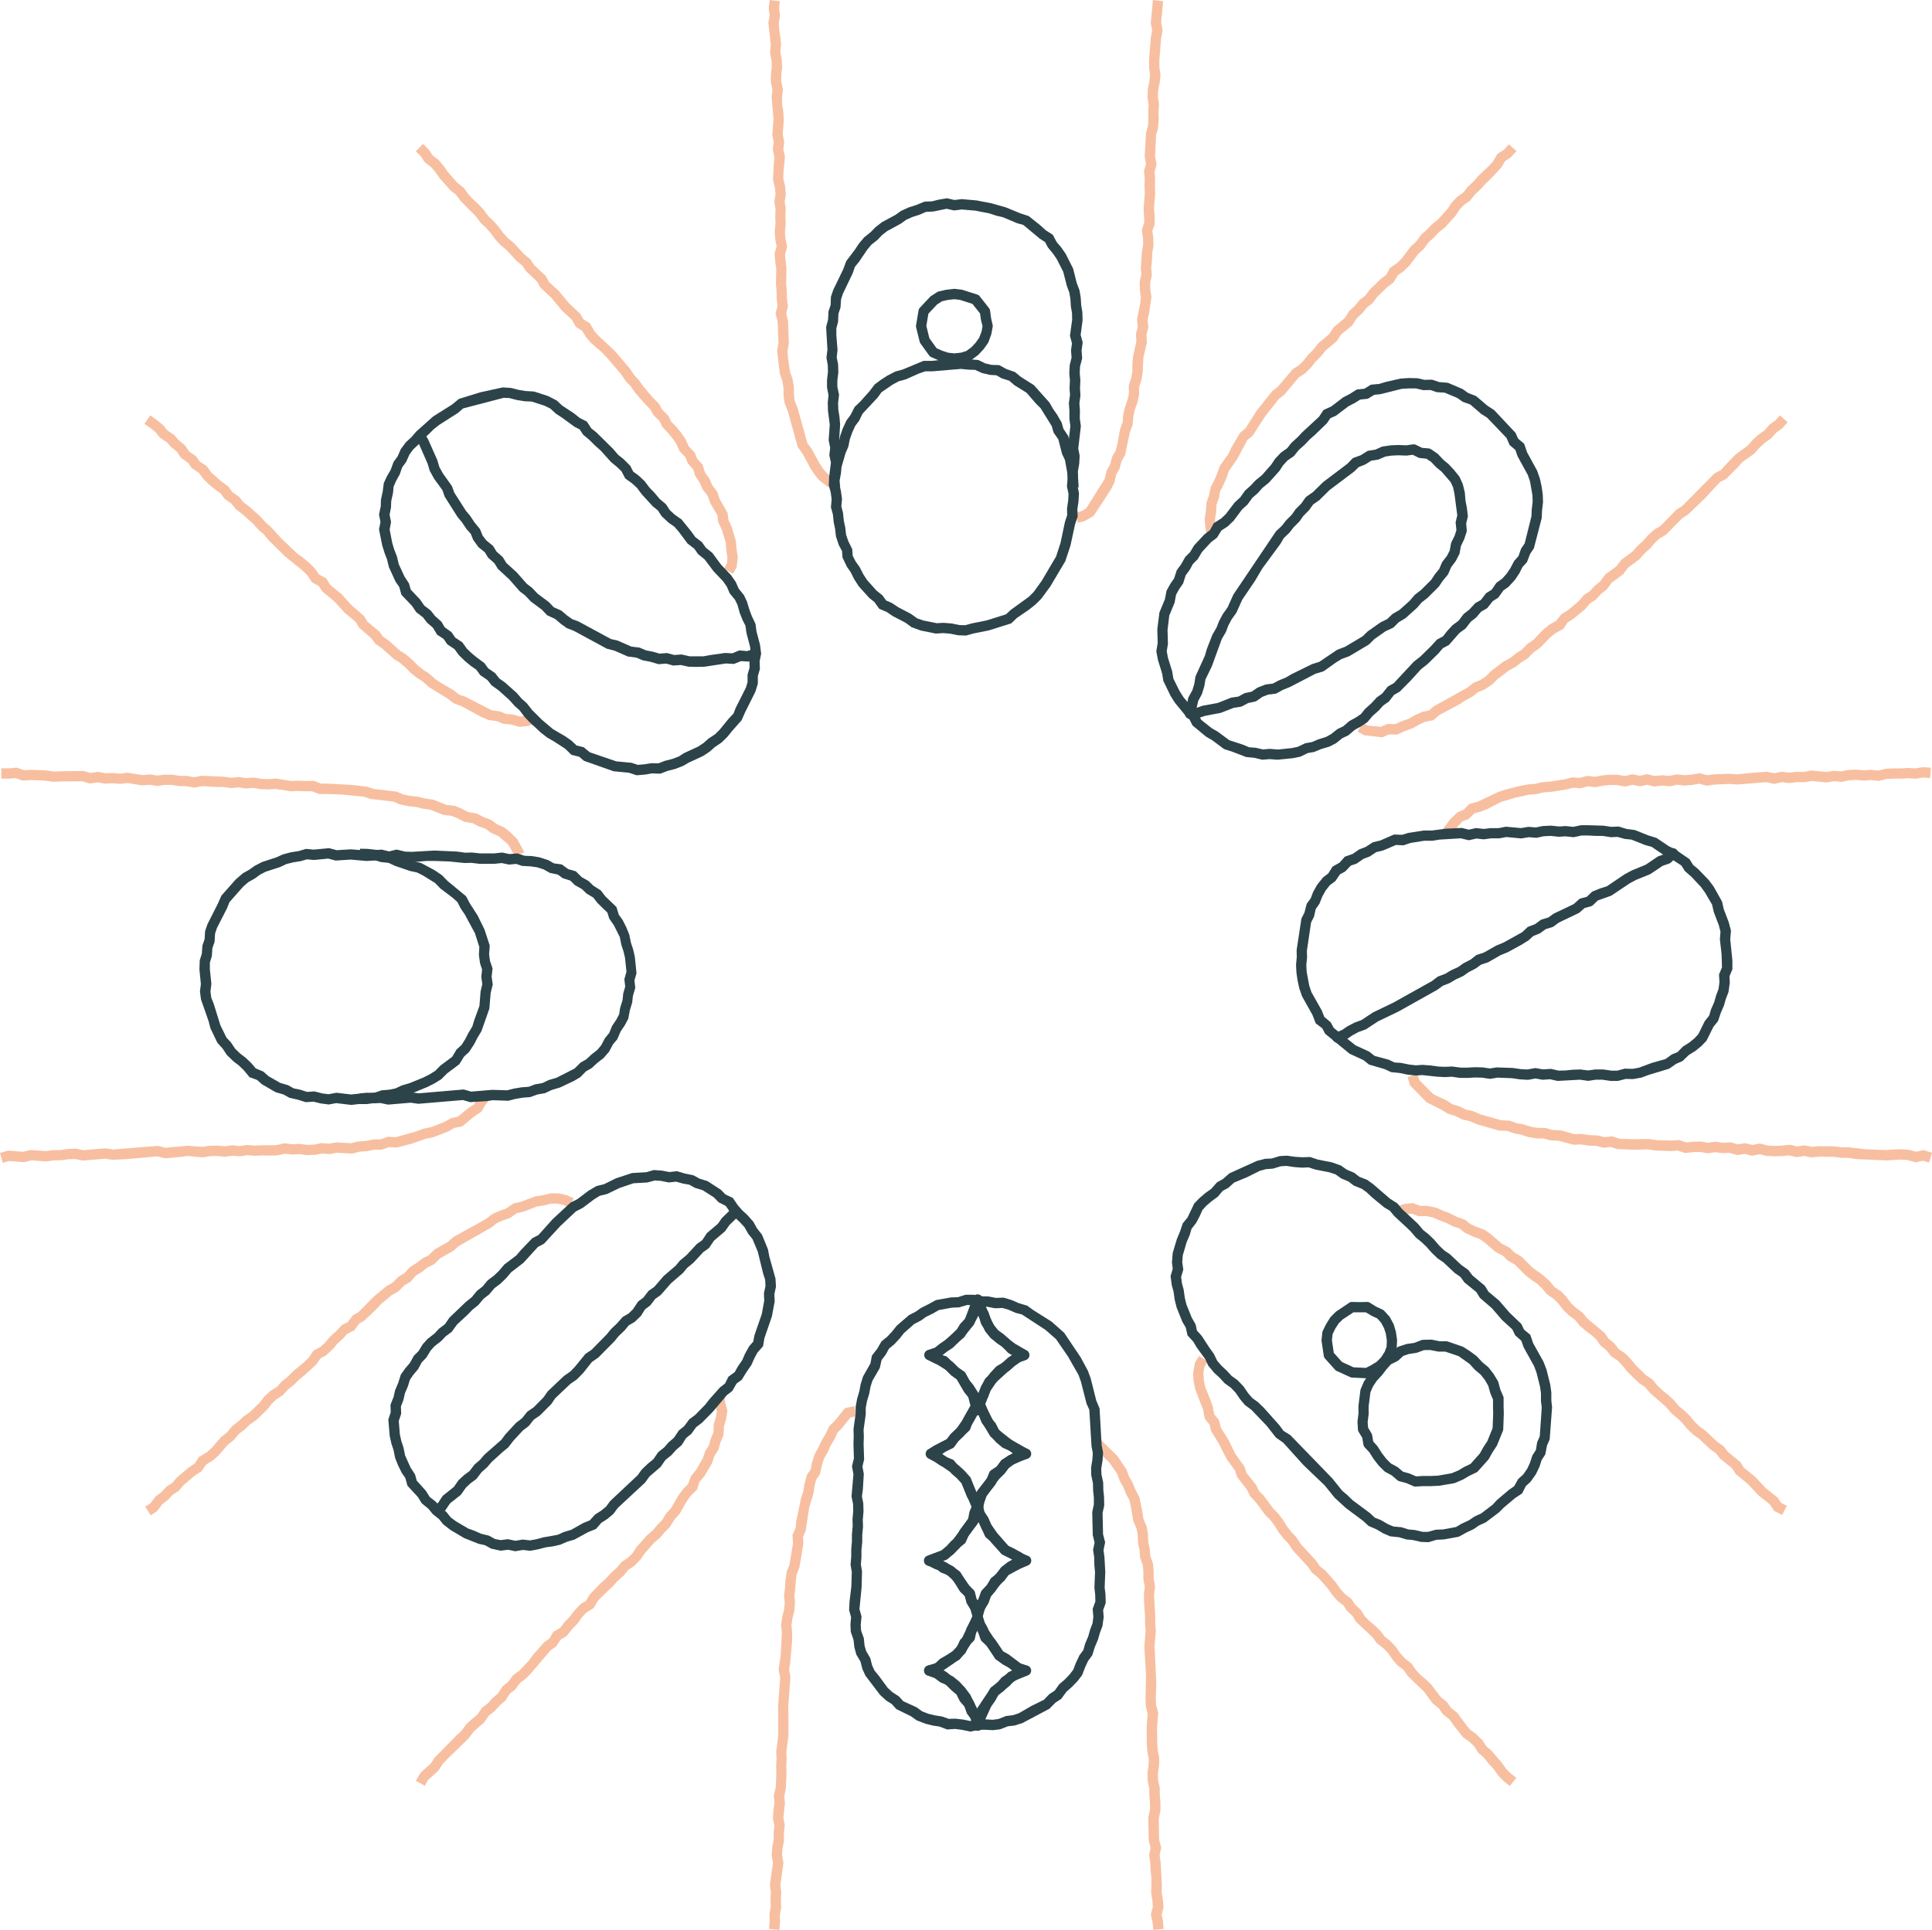 <svg xmlns="http://www.w3.org/2000/svg" width="80.646" height="80.576" viewBox="0 0 80.646 80.576">
  <g id="Group_57" data-name="Group 57" transform="translate(0 0)">
    <g id="Group_56" data-name="Group 56">
      <path id="Fill_1" data-name="Fill 1" d="M0,.3.657.941l.326.471.112.3.141.244.127.312.137.251.06.271.1.6.14.324.044.248.014.354.062.275.023.312.115.332.022.262,0,.314.059.319-.036.31.005.318.042.611V7.7l.025.269-.054.655.072,1.231L2.17,10.8l.01.312.079.319-.043.612.006.305,0,.328.025.342.059.286-.007.263-.047.349.012.355.065.289,0,.307.028.293,0,.287-.072.315.02.963.076.312-.062.3.05.322.012.326.033.288,0,.3-.007.351.047.292.024.272-.087.327.075.332.028.309.429-.039L2.9,20.079l-.057-.257.08-.3-.032-.362-.047-.267.01-.319L2.8,17.616l-.041-.271.067-.324-.088-.333L2.724,15.8l.07-.314,0-.355-.028-.294,0-.312-.07-.313-.009-.277.047-.337.01-.338-.065-.306-.021-.3,0-.318-.007-.3L2.7,11.4l-.086-.324L2.6,10.8l.02-.631L2.549,8.627,2.6,7.975l-.024-.29V7.353l-.048-.888.043-.35L2.51,5.794l0-.311-.025-.312-.115-.33-.025-.31-.061-.265-.012-.345-.053-.308L2.083,3.3l-.04-.289-.129-.618-.162-.312-.129-.315-.139-.238-.108-.293L1,.679.311,0Z" transform="translate(45.646 60.119)" fill="#f7bfa0"/>
      <path id="Fill_2" data-name="Fill 2" d="M3.17.085,2.742.616l-.226.22-.159.332-.173.29-.118.265L1.908,2l-.122.372-.042.265-.158.227-.111.4-.039.276-.1.31-.2.956-.022.274L.978,5.38,1,5.728l-.143.882-.112.278-.06.378-.015.3L.625,7.9l.031.3L.632,8.48l-.084.332L.5,9.155l.037.311-.047.9L.4,11.012l.065.329L.376,12.565l.008.3,0,.619,0,.283L.3,14.416l.012.29-.016.327.01.3-.024.579L.2,16.251l.026.322-.041.3-.022.339.061.311-.031.3,0,.29-.059.312-.024.337.053.3-.126.92.037.3-.014.328.012.288-.054.325.007.284L0,21.829l.43.04.029-.331-.01-.266.059-.33-.014-.315.013-.343L.475,20,.6,19.07l-.056-.323.017-.259.064-.331-.006-.308.037-.344L.6,17.187l.063-.6-.025-.3L.7,15.972l.031-.642-.011-.293.016-.328-.014-.268.086-.649v-.306l0-.624-.008-.289L.895,11.3l-.059-.3.05-.281.079-.945,0-.336L.937,9.159.97,8.894l.085-.34.03-.352-.028-.3L1.1,7.6l.014-.293.041-.284.111-.276.168-.994-.016-.293.109-.245.147-.96.184-.622L1.9,3.34l.065-.266.163-.235.078-.37.09-.277.156-.272.117-.263.174-.293.108-.251L3.063.9,3.4.474,3.652.421,3.561,0Z" transform="translate(32.101 58.707)" fill="#f7bfa0"/>
      <path id="Fill_3" data-name="Fill 3" d="M5.054,18.238h0L4.7,18.163l-.286-.035-.319.022-.335-.124L3.5,17.988l-.317-.078-.365-.143L2.585,17.6,1.973,17.3l-.191-.211-.235-.149-.257-.235-.608-.8-.128-.281-.079-.307L.3,15.02l-.081-.3-.035-.314-.115-.332-.014-.309.027-.3L0,13.169l.016-.346.077-.642.019-.608-.052-.3.028-.34,0-.3L.117,10.3l0-.3.033-.336L.141,9.374l.03-.342L.165,8.739.1,8.424l.08-.931L.119,7.159.2,6.833l-.018-.6.009-.323-.008-.3.089-.644,0-.284.063-.344.094-.317.051-.282L.58,3.413l.31-.546L.952,2.54l.222-.287.179-.308.245-.2.187-.2.208-.259L2.5.85,2.772.71,3,.55,3.3.4,3.621.223,4.244.111,4.546.1,4.853,0,5.2,0,5.54.064l.274.005.311.062L6.45.119l.331.1.311.135.34.1.254.185.768.485.524.465.69,1.028.3.557.116.318.23.916.14.336.087,1.532.061.313-.024.338-.054.33.01.247.072.333.006.313.03.294.007.355-.069.315L10.6,10l.087.336-.068.328.038.273.036.633-.026.656.034.274.01.37-.108.3.024.284-.052.379-.109.292-.08.28-.131.308-.107.343-.174.233-.119.258-.132.339-.19.246-.233.241-.227.2-.22.3-.237.155-.255.257-1.118.593-.337.108-.279.031-.319.126-.308.036-.349-.018-.266.009-.336.073Zm-.623-.54h0l.344.04.278.059.3-.063.307-.009.331.02.237-.031.321-.126.287-.033.251-.084.517-.3.529-.261.225-.236.224-.146.188-.266.235-.2.2-.21.153-.2.1-.266.158-.335.163-.219.071-.26.132-.311.076-.27.105-.283.031-.259-.027-.335.112-.312-.007-.272-.033-.294.025-.649-.027-.29-.007-.324-.047-.323.064-.3-.076-.313-.023-.966.068-.316,0-.287-.031-.293-.007-.308-.071-.33L10.1,7.225l.055-.35.018-.262-.054-.283L10.026,4.8,9.912,4.55l-.237-.929-.1-.275L9.14,2.584l-.5-.729-.446-.391-.98-.64L6.951.755,6.635.618,6.4.552,6.089.564,5.763.5l-.269,0L5.154.43H4.919L4.595.526,4.286.539l-.54.1L3.506.779,3.214.921l-.221.158-.275.141L2.288,1.6l-.175.224-.221.237-.231.192-.126.236-.178.235-.078.338-.305.526-.082.257-.05.276-.095.318-.053.282,0,.27-.09.646.011.274-.01.327.021.639-.07.3.057.3-.039.654-.039.293L.591,8.7l.01.351-.03.339.01.293-.033.344,0,.3-.033.335,0,.292-.023.308.047.289-.018.672-.089.9.087.31-.034.349L.5,14.02l.113.316.031.308.066.231.175.3.075.3.1.216.181.219.367.5.2.184.273.177.18.2.56.256.229.168.26.1.275.067.286.044.29.1Z" transform="translate(35.444 54.059)" fill="#2c4349"/>
      <path id="Fill_4" data-name="Fill 4" d="M.053,0,.014.338l.038.3L0,.947l.1.916-.031.341.061.305.013.277-.038.337,0,.311.067.319-.035.305.078.92-.051.647.059.309-.037.316.067.312L.225,6.85l-.031.665.076.308L.3,8.106l-.052.319.05.3-.011.327.011.281-.034.35.028.339.053.259-.084.3.027.364.043.268-.016.653.027.293.006.333.034.271L.3,13.093l.086.336.036.89-.056.321.113.966.106.31.046.276.005.345.045.309.131.322.414,1.494.214.3.3.564.183.283.2.239.3.237.262.158.222-.37-.241-.142-.225-.177-.168-.2-.158-.246L1.8,18.73l-.168-.218-.416-1.491-.112-.266L1.07,16.5l-.006-.347-.058-.345-.1-.277-.085-.588L.8,14.661l.055-.314L.821,13.4l-.073-.308.069-.3-.041-.323L.77,12.141l-.027-.289L.757,11.2l-.063-.568L.785,10.3.715,9.966.69,9.693l.034-.341-.01-.3L.723,8.7.681,8.428l.05-.307L.694,7.752.625,7.468.631,7.2l.061-.654L.625,6.232l.037-.311L.6,5.609l.047-.633L.621,4.648.576,4.365.568,4.083l.042-.35L.538,3.41l0-.261.037-.343L.557,2.462.5,2.183.53,1.865.5,1.541l-.046-.29L.433.968.488.65.448.335.481.049Z" transform="translate(32.073 0)" fill="#f7bfa0"/>
      <path id="Fill_5" data-name="Fill 5" d="M3.155.962l.056.3-.052.283-.075.949,0,.341.04.288L3.1,3.381l-.07.344-.011.354.045.292-.016.307.008.294-.016.287-.084.284L2.9,6.551l.056.288-.082.294.028.324-.01.324.013.289-.049.647.031.563L2.78,9.6l.05.336.007.271-.055.337-.043.642.023.277-.073.3.009.366.044.283-.03.265-.131.648.03.315-.075.3.017.318-.138.614-.027.326,0,.286-.043.277-.109.335.005.33-.052.252-.114.324L2,17.343l-.019.284-.11.3-.109.608-.071.276-.144.252-.092.33-.142.249-.081.349L.458,21.225l-.2.118L0,21.412l.112.416L.4,21.751.77,21.54l.723-1.106.141-.28.075-.334.138-.244.092-.329.144-.252.2-.951.112-.294.031-.348.056-.277L2.6,16.8l.07-.329,0-.307.094-.3.054-.34.028-.589.147-.636-.018-.318.078-.313-.031-.32.063-.283.1-.665-.05-.311-.005-.282L3.2,11.5l-.028-.305.034-.325.007-.28.055-.347L3.258,9.9l-.037-.26.1-.293-.006-.361L3.289,8.72l.05-.646L3.327,7.78l.009-.333-.022-.271L3.4,6.857l-.065-.337.04-.879.084-.284.027-.378-.009-.295L3.5,4.35l-.049-.294.009-.276.069-.333.033-.335L3.514,2.8V2.509l.071-.9.065-.346L3.588.932,3.672.05,3.244,0Z" transform="translate(44.881 0.001)" fill="#f7bfa0"/>
      <path id="Fill_6" data-name="Fill 6" d="M5.855,18.258h0l-.344-.012-.342-.068-.281-.023-.311.02-.631-.128-.381-.139L3.31,17.72l-.516-.268-.27-.181-.309-.133-.2-.281L1.8,16.686,1.362,16.2l-.187-.288-.15-.3-.161-.233L.684,15l-.02-.274-.129-.233L.41,14.121l-.034-.31-.059-.28L.283,13.2.2,12.9l.031-.326L.194,12.29l-.082-.312.014-.342.075-.6-.067-.308.035-.314L.106,10.1l.046-.648L.077,8.874.068,8.531.1,8.222.037,7.9V7.586l.04-.338L.069,6.969.014,6.658l.041-.342L0,5.379l.081-.311L.1,4.721l.088-.264L.2,4.113.3,3.82l.414-.856.126-.34.364-.481.167-.253.217-.257.274-.221.194-.2L2.327,1,2.894.694,3.128.527,3.447.381l.318-.1L4.107.14,4.421.128l.26-.067L5.045,0,5.36.072l.3-.037.628.056.625.122.6.171L8.1.627l.357.116.484.386.236.214.283.179.164.306.184.217L10,2.32l.311.618.149.595.117.308.05.3.021.33.048.281.01.339-.081.615.085.314-.047.335.025.327-.089.347-.013.275.027.284-.015.345.018.294-.043.335.021.3-.005.336.045.311-.109.938.059.306-.02.339-.055.315.009.292-.027.3.064.312-.019.341-.048.327.012.311-.111.333L10.2,14.5l-.216.653-.628,1.057-.374.51-.241.239-.257.206-.517.355-.24.229-.932.293-.621.124-.319.088ZM4.9,17.726h0l.337.027.33.067.239.005.273-.075.617-.123.812-.256.2-.185.757-.549.2-.2L9,15.972l.6-1.016.185-.569.184-.874.094-.284-.007-.273.049-.346.014-.264-.067-.32.032-.344-.01-.309.059-.334.013-.26-.06-.323.11-.944-.04-.291,0-.35-.023-.321.048-.338-.02-.274.016-.338-.027-.288.019-.346.077-.317-.024-.3.041-.293-.085-.314.092-.667L10.265,4.8l-.048-.274-.021-.33-.044-.258-.1-.269-.154-.6-.268-.526-.159-.233-.21-.253-.122-.229-.218-.141-.691-.574-.26-.073L7.373.789,7.115.73l-.308-.1L6.226.517,5.66.469l-.321.04L5.032.439,4.479.553,4.167.569,3.918.68,3.6.783,3.34.9l-.217.157-.567.308-.215.166-.19.2-.265.211-.171.206-.334.494L1.2,2.866l-.087.259L.7,3.986l-.076.233L.6,4.565l-.087.262L.5,5.153l-.073.28,0,.284.049.615-.034.316L.5,6.928l.01.341-.041.344,0,.262L.54,8.2.5,8.552l.01.283.047.283.028.328-.04.633.063.313L.569,10.7l.068.312-.082.654-.01.263.07.276.049.355-.029.3.068.265.036.34.059.277.035.306.093.27.163.329.02.278.122.238L1.4,15.4l.153.3.156.241.39.435.257.208.149.21.234.1.286.189.516.269.26.187.264.092.553.11Z" transform="translate(34.484 8.278)" fill="#2c4349"/>
      <path id="Fill_7" data-name="Fill 7" d="M16.123,13.025l-.334-.174-.187-.28-.46-.363-.447-.476-.51-.42-.151-.239-.5-.4-.171-.224-.232-.159-.476-.45-.238-.165-.251-.244-.217-.258-.209-.2-.228-.186-.231-.27-.684-.6-.2-.237-.238-.156-.48-.467-.212-.258L9.286,6.6l-.305-.209L8.8,6.162l-.268-.227-.165-.24-.212-.188-.236-.176-.246-.214-.2-.246L7.24,4.706,6.993,4.47,6.785,4.2,6.6,4.011l-.3-.206-.2-.247L5.9,3.37l-.234-.157-.257-.2L4.97,2.572l-.3-.172-.2-.2L4.17,2.049l-.464-.4-.217-.152L3.215,1.4,2.87,1.234l-.219-.173L2.39.975,2.082.821l-.268-.1L1.537.6,1.278.545.945.551.651.44.415.466l-.272.1L0,.155.343.041.707,0l.314.118.3,0,.379.081L1.98.327l.274.1.3.152L2.888.7l.229.181L3.377,1l.333.121.256.179.471.406.318.164.2.2.3.176.437.441.477.344.254.232.2.243.275.184.217.224.2.269.2.19.274.2.2.243.726.61.162.235.256.213L9.3,6.1l.277.182.221.225.212.259.426.417.284.194.2.244.208.2L11.355,8l.241.22.221.262.213.17.238.231.218.259.209.206.232.159.481.455.28.2.174.229.517.424.152.24.454.363.447.475.508.411.145.217.237.123Z" transform="translate(58.266 50.229)" fill="#f7bfa0"/>
      <path id="Fill_8" data-name="Fill 8" d="M13.22,17.955l-.245-.193-.236-.237-.2-.286-.19-.2-.2-.255-.255-.227-.15-.244-.206-.2-.276-.2-.395-.5-.164-.234-.277-.22-.159-.233-.267-.219-.371-.5-.664-.639-.174-.252-.261-.2-.2-.232-.193-.278-.191-.2L7.674,12l-.182-.252L6.8,11.1l-.145-.242-.239-.224L6.27,10.41l-.262-.2-.2-.235-.193-.272-.392-.444-.267-.215-.175-.256-.621-.673-.192-.29-.191-.2-.207-.264-.179-.288-.176-.236-.2-.193-.4-.538-.24-.256-.125-.262-.415-.536-.09-.273-.349-.478-.3-.6L.748,3.132.689,2.869.481,2.614.416,2.243.093,1.412.019,1.063,0,.716.076.272.248,0,.612.23.465.463.429.734l.017.277L.5,1.288l.224.543.1.305.053.292.2.248L1.16,3l.314.5.286.584.381.533.089.268.4.5.121.254.2.2.388.525.2.2.209.276.176.284.18.229.2.212.2.3.618.67.171.248.221.171.441.5.192.271.172.2.289.225.158.235.249.237.147.246.2.2.225.188.233.226L8,11.723l.222.173.236.247.2.283.173.194.288.226.177.26.191.207.22.182.236.229.383.507.271.223.158.231.274.217.365.5.174.209.237.168.284.277.148.24.215.184.422.489.2.28.192.19.225.175Z" transform="translate(49.804 56.614)" fill="#f7bfa0"/>
      <path id="Fill_9" data-name="Fill 9" d="M10.8,16.139h0l-.344-.012-.344-.079-.275-.026-.309-.093-.361-.036-.284-.121L8.592,15.6l-.324-.14-.231-.212-.717-.535-.467-.428-.418-.517-.888-.85-.841-.932-.31-.219-.383-.489-.637-.666-.27-.2-.2-.239L2.71,9.888l-.193-.2L2.257,9.5l-.211-.229-.218-.2-.251-.3-.136-.287L1.1,8.019.948,7.764.71,7.506.634,7.177.494,6.94l-.241-.6-.082-.33L.126,5.682.051,5.41,0,5.029l.091-.308L.058,4.458l.032-.4.173-.577.13-.311.117-.347.2-.243L.985,2,1.2,1.777l.255-.219.244-.173.242-.274L2.184.976l.27-.237L3.6.219,3.944.131l.28-.014.328-.1L4.86,0l.348.048L5.5.066,5.825.055l.33.11.58.113.38.135.234.168.317.134.22.17.316.122.251.18.712.614.3.19.2.239.661.615.219.261.212.166.24.229.219.256.21.2.233.158.485.455.283.2.175.231.517.431.149.245.45.378.431.5.491.469.116.241.257.211.123.356.431.772.124.323.158.632.045.325,0,.339.031.283-.1,1.34-.113.259-.071.37-.155.239-.085.27-.149.311-.226.321-.2.184-.15.3-.3.2-.465.391-.2.2-.554.419-.281.127-.224.154-.306.146-.315.173-.624.113-.3.014-.308.091ZM4.838.428,4.6.442l-.328.1L3.99.561,3.736.628,3.2.895l-.544.226-.244.22-.235.128-.212.25L1.715,1.9l-.221.189-.166.183-.113.256-.15.284-.19.242L.8,3.31l-.13.306-.161.548-.021.281.044.311-.091.308.034.262L.548,5.6l.046.333.067.277.219.544.166.293L1.1,7.3l.2.224.326.5.178.245.143.294.184.212.214.2.208.225.24.172.247.255.2.292.172.2.237.173.247.237.645.724.174.237L5,11.668l1.751,1.806.415.517.207.174.228.222.713.53.218.2.252.1.3.174.225.093.329.029.292.092.262.023.329.077.228,0,.322-.089.306-.012.538-.1.239-.141.3-.139.227-.155.285-.132.478-.364.184-.2.5-.424.215-.148.167-.3.215-.194.162-.236L15,12.83l.105-.319.145-.224.052-.32.109-.251.083-1.2-.033-.265V9.917l-.04-.278-.144-.575-.1-.271L14.738,8l-.094-.269L14.386,7.5l-.12-.248-.429-.393-.424-.491-.5-.431-.148-.242-.5-.406L12.1,5.062,11.866,4.9l-.479-.449-.239-.162L10.9,4.051,10.679,3.8l-.211-.2-.229-.184-.232-.273-.662-.616L9.154,2.3l-.238-.143-.5-.412-.236-.22-.2-.144-.328-.13-.221-.171L7.119.948,6.89.782,6.626.694,6.044.58,5.761.488,5.487.5,5.163.476Z" transform="translate(48.862 48.252)" fill="#2c4349"/>
      <path id="Fill_10" data-name="Fill 10" d="M15.649,13.006l-.346-.1-.335-.032-.261-.109-.343-.047-.288-.12-.838-.455-.333-.125-.247-.193-.782-.48-.257-.233-.234-.146-.262-.208-.239-.241-.222-.192-.24-.149-.5-.445-.285-.2L9.466,9.3l-.5-.435-.146-.243L8.369,8.25l-.44-.482-.506-.422-.146-.223-.284-.155-.209-.311-.2-.191-.721-.583-.675-.669L4.98,4.962l-.212-.179L4.54,4.528l-.445-.4L3.81,3.913,3.638,3.69l-.293-.208-.166-.228-.23-.16-.255-.212-.235-.23L2.278,2.4l-.305-.2-.156-.223-.3-.212-.15-.238-.248-.2L.938,1.124.647.927.465.7.244.522,0,.355.244,0,.5.178.786.414.96.628l.284.19.189.219.279.232.145.229.289.2.154.22.3.2.184.258.425.379.295.219.164.226.287.2.177.226.231.168.483.435.223.25.216.184.433.478.669.636.237.168.252.206.239.237.176.255.288.157.186.285.459.374.44.483.5.43.145.242L9.8,9.02l.167.224.231.157.481.433.242.15.262.224.232.236.224.178.245.156.26.235.233.153.532.313.236.184.265.091,1.092.56.345.047.257.108.276.021.308.082.249-.024.271-.1.142.407L16,12.972Z" transform="translate(6.028 17.343)" fill="#f7bfa0"/>
      <path id="Fill_11" data-name="Fill 11" d="M13.24,17.95l-.378-.207.13-.236.015-.242-.044-.283-.023-.33-.168-.543-.15-.324-.031-.274L12.29,15l-.106-.3-.208-.27-.114-.267-.2-.3-.079-.261-.227-.266-.1-.25-.248-.257-.125-.292-.155-.225-.187-.228-.248-.266-.123-.25-.247-.24-.138-.249-.2-.2L9.162,10.4,8.97,10.12l-.2-.208-.2-.293-.583-.684-.206-.217-.459-.4-.218-.249-.155-.261L6.68,7.637l-.164-.292-.431-.4-.411-.5L5.2,6l-.134-.248L4.6,5.315l-.154-.234-.22-.174-.443-.479-.225-.18L3.32,3.991l-.2-.271L2.927,3.5l-.216-.2L2.5,3.019l-.641-.648-.179-.249L1.454,1.95l-.446-.5L.816,1.177l-.17-.2L.359.747.2.507,0,.312.3,0,.552.252.7.48l.258.2.2.236.192.273.394.445.268.212.181.255.193.209.218.2.225.236.2.276.2.184.222.246.2.271.194.218.22.173.448.484.266.219.157.24.486.456.135.25.425.391.411.5.477.447L7,7.329l.269.166.185.322.18.2.675.63.61.717.191.282.193.205.2.283.393.46.252.256.137.246.255.253.126.255.2.2.212.259.186.276.126.285.255.269.1.256.224.239.1.324.185.266.112.261.217.29.1.3.333.587.032.285.122.246.193.637.028.352.05.311-.048.427Z" transform="translate(17.356 6.006)" fill="#f7bfa0"/>
      <path id="Fill_12" data-name="Fill 12" d="M10.751,16.194h0l-.318-.105-.643-.062-1.237-.438-.2-.17-.319-.077-.269-.261-.476-.308-.266-.152-.269-.21-.47-.435-.221-.234-.2-.266-.2-.176-.226-.253-.446-.4L4.7,12.439l-.173-.22-.3-.205-.167-.229-.232-.161-.256-.213-.237-.232-.182-.25-.305-.205L2.695,10.5l-.271-.177-.172-.288-.243-.209L1.835,9.6,1.551,9.38l-.176-.26L.935,8.657.844,8.332.689,8.108l-.275-.6L.332,7.172l-.1-.257L.134,6.6,0,5.931.061,5.62,0,5.309l.072-.347L.08,4.688l.074-.341L.2,3.994l.13-.284.157-.268L.608,3.11l.168-.23.136-.308.211-.284.23-.21.2-.234.7-.625.8-.506L3.335.48,4.218.207,5.162,0l.344.021.341.086.281.045.346.02.585.19.36.185.232.217.481.315.251.2.294.148.183.283.217.172.694.685.211.248.217.171.286.284.127.248.219.158.252.235.216.284.2.205.214.255.264.222.16.246.212.194.283.2.4.495.168.234.28.216.162.231.27.214.369.5.407.426.2.285.129.289.213.262.131.278.1.334.1.265.154.327.04.307.15.569.046.373-.064.317.012.318-.086.3,0,.317-.1.327-.429.858-.149.338-.4.452-.191.237-.239.235-.292.2-.207.184-.283.187-.582.268L12.7,15.8l-.326.127-.321.082-.31.119-.356-.011-.265.047-.371.031ZM5.207.434l-1.7.444-.2.18-.8.51-.228.182-.2.2-.231.206-.194.222-.23.212-.154.214-.139.31-.163.222-.106.3L.71,3.91l-.1.23-.027.276-.073.329L.5,5.014l-.058.3.06.307-.058.314.11.566.084.277.107.271.079.33.238.516.189.29.072.257.39.413.175.254.27.206.178.228.269.24.139.234.285.206.15.222.3.2.185.26.2.192.229.189.3.219.166.225.288.2.176.224.232.164.486.432L5.959,13l.212.189.217.278.415.413.457.387.513.3.263.184.211.2.3.074.25.209,1.108.379.636.06.26.086.266-.022.29-.047.31.005.255-.1.322-.083.265-.1.225-.144.586-.27.226-.15.207-.184.283-.188.189-.19.375-.459.194-.205.1-.252.423-.839.067-.229,0-.312.085-.294-.01-.3.059-.3-.031-.274-.15-.569-.04-.3-.124-.244-.12-.305-.088-.319-.105-.217L14.64,8.6l-.123-.284-.153-.22-.4-.421-.37-.492-.273-.22-.16-.228-.278-.213-.374-.5-.178-.206-.241-.166-.292-.273-.157-.24-.221-.18-.445-.487-.209-.278-.206-.189-.281-.2L10.12,3.5l-.2-.19-.233-.19-.441-.491-.22-.193L8.79,2.2l-.272-.229-.14-.216L8.15,1.637l-.511-.374L7.388,1.1,7.15.883,6.9.76,6.367.59,6.086.579,5.758.527,5.438.445,5.207.434Z" transform="translate(15.821 16.175)" fill="#2c4349"/>
      <path id="Fill_13" data-name="Fill 13" d="M19.789.051,19.476.033l-.295.019-.32,0-.309.012-.317.077L17.928.109l-.273.022L17.312.1l-.344.019-.279.058L16.381.152,16.074.2,15.44.138l-.3.059-.338,0-.287.031L14.192.189l-.3.066-.3-.065-.656.047L12.35.3,12.013.274,11.369.3,11.1.335,10.785.252,10.446.31l-.288.025L9.831.3,9.517.363l-.3-.027-.3.034L8.6.291,8.285.358,7.972.295l-.31.075L7.356.315H7.024L6.691.348,6.415.4,6.093.363,5.78.446,5.467.426l-.321.08L4.548.6,4.2.629,3.932.694,3.6.723,3.28.782,2.656.941l-.326.113-.8.384-.368.1-.234.244-.252.1-.307.295L0,2.672l.348.254L.7,2.456l.186-.193.252-.1.255-.24.278-.075.3-.125L2.5,1.449l.579-.174.576-.125L4,1.118l.271-.065.33-.025.633-.1L5.505.86,5.823.88,6.122.8l.309.037L6.753.774,7.044.745l.272,0L7.674.81,7.98.736,8.288.8l.3-.065.3.073L9.222.769,9.543.8,9.85.733l.3.035L10.5.737l.265-.045.309.081.332-.046L12,.7l.355.025,1.207-.1L13.893.7l.321-.072.3.035.31-.035h.354l.283-.052.62.062L16.4.585l.318.027.306-.066L17.3.53l.347.031.274-.022.349.034.321-.082L18.868.48l.325,0,.283-.019.335.021.308-.05.286.02.03-.43L20.1,0Z" transform="translate(60.164 32.031)" fill="#f7bfa0"/>
      <path id="Fill_14" data-name="Fill 14" d="M0,.122.1.471l.7.712.6.3.268.166.319.1.281.143.32.072.318.137.907.258.334.014.3.107.276.046.33.109.344.056h.287l.274.078.34.015.622.168.306-.013.336.05.292.008.322.079.308-.031.261.087.7.029.584-.016.333.05.641.021.268-.019.31.1.341-.037.288-.008.321.058.313-.048.3.043.293-.016.317.095.316-.05.31.078.313-.062.3.068.327.018.33-.009.276-.03.313.071.317-.046.3.059.324-.031.6.008.339.041.277,0,.327.051L20,3.607l.585-.037.267.016.356.1.31-.066.248.076.126-.412-.355-.109-.317.068-.295-.08-.331-.024-.324.009-.286.028-.915-.04-.639-.076-.283,0-.333-.041-.649-.009-.282.027-.315-.061-.31.044-.305-.069-.329.037L15.327,3l-.272-.012L14.7,2.9l-.31.061-.3-.076-.305.049L13.49,2.85l-.325.019-.317-.047-.305.047-.295-.053-.349.01-.265.028-.3-.1L11,2.778l-.593-.019-.349-.05-.6.013-.6-.017L8.539,2.6l-.327.033L7.94,2.563l-.334-.012L7.257,2.5l-.287.009L6.4,2.352l-.344-.016-.306-.087-.311,0-.274-.044L4.835,2.1l-.27-.044-.3-.109L3.9,1.927l-.846-.24-.329-.14-.282-.06-.293-.145-.275-.078L1.621,1.1,1.074.843.486.249.413,0Z" transform="translate(58.757 44.844)" fill="#f7bfa0"/>
      <path id="Fill_15" data-name="Fill 15" d="M13.441,10.676h-.307l-.343-.05h-.283l-.311.047-.345-.048-.936.051-.31-.07-.311.022-.3-.053-.306.055-.341-.019-.336-.049-.6-.023-.311.051-.345-.051-.285-.006-.3.018-.328,0L6.5,10.5l-.273.017L5.895,10.5l-.624-.068-.282.018-.343-.038-.32-.067-.358-.037-.263-.123-.661-.194-.226-.182-.581-.269L1.219,8.709l-.127-.235-.268-.2L.688,7.924.252,7.145.137,6.814.066,6.487l-.048-.32L0,5.837.031,5.5.025,5.214l.2-1.319.128-.251L.446,3.28l.168-.23.1-.264.168-.3.248-.308.218-.167.176-.283.292-.164.221-.251L2.362,1.2l.273-.189L2.9.91l.31-.2.3-.07L4.09.388,4.424.4,4.682.321l.644-.1.342,0,.59-.077L6.922.114l.29.071.3-.067.323.036L8.119.122h.337l.3-.061.636.058L9.7.067l.311.025.281-.058.347-.017.344.035.275-.018.311.034L11.893,0H12.2l.625.018.34.049.307-.012.329.1.337.044.563.224.348.108.515.346.253.122.607.417.153.243.211.174.45.466.2.272.346.618.068.308.211.552.093.358-.031.353.09.889v.367l-.121.292.013.264-.054.392-.111.289-.079.277-.133.307-.117.345-.194.242-.283.571-.214.224-.262.212L16.4,9.59l-.267.257-.26.112-.3.207-.867.263-.285.108-.343.061-.316-.005-.328.084Zm-.961-.479h.347l.341.05.244,0,.3-.084.341.009.261-.049.54-.2.566-.159.261-.19.243-.1.224-.229.259-.165.221-.179.166-.177.263-.536.19-.242.076-.256.134-.306.075-.267.106-.282.037-.281-.019-.321.125-.3-.018-.554-.07-.616.025-.317-.068-.266-.211-.554-.071-.31-.292-.5-.173-.239L16.5,2.147l-.267-.233-.147-.232-.481-.314-.255-.122L14.842.9,14.574.829,14,.6,13.722.572l-.3-.084L13.143.5,12.8.446l-.281,0L12.191.43h-.275L11.593.5,11.245.464l-.273.018L10.624.446l-.281.014-.308.066L9.717.5,9.4.552,8.779.493,8.5.547l-.354,0L7.832.589l-.3-.033L7.208.627,6.88.547,5.993.6,5.7.648H5.353L4.784.739l-.3.1L4.174.824l-.531.227-.294.072-.27.181-.263.1L2.533,1.6l-.247.086-.227.239-.227.127-.189.279L1.415,2.5l-.176.222L1.1,2.97l-.124.31L.822,3.5l-.071.317-.123.243L.453,5.247l.008.268-.032.332.016.278L.552,6.7l.092.271.435.772.1.26.268.224.129.238.906.724.582.269.215.173.588.158.247.116.271.018.33.068L5,10.024l.273-.019.333.023.328.047.292.012.293-.014.352.047h.284l.3-.017.329.007.306.045.284-.044.676.023.335.049.272.014.331-.059.327.056.323-.022.319.073.288-.006.3-.031.33-.011.319.041.284-.04Z" transform="translate(54.099 34.455)" fill="#2c4349"/>
      <path id="Fill_16" data-name="Fill 16" d="M19.926.263,19.79.49l-.239.158-.443.362-.265.053-.308.17-.542.212-.34.072-.28.107-.857.241-.33-.021-.3.112H15.6l-.321.064-.349.028-.277.07-.615-.037-.31.056-.315-.025-.3.063-.28.009-.345-.04-.274.016-.349-.041-.324.077-.279.006L10.937,2.2l-.284.015-.338-.025-.309.046L9.694,2.2l-.309.045-.312-.03-.338.01-.282.042L7.805,2.22l-.3.038-.327.018-.27.033L6.6,2.227l-1.875.15-.315-.048-.929.078-.308-.063-.358.014L2.531,2.4l-.336.007-.284.039L1.276,2.4l-.31.076-.619-.05L0,2.52l.115.415.268-.074.626.046.306-.075.606.047.307-.044.337-.007.286-.042.285-.009.317.065.939-.079L4.7,2.81l.644-.034,1.221-.111.315.082.664-.059.271-.038.642.058.312-.049.284-.009.339.034.311-.045.312.026.312-.047.315.022.3-.014.321.007.312-.007.318-.071.308.034.273-.016.34.04.349-.011.281-.056.311.025.309-.056.642.035.3-.079.34-.025.284-.059h.293l.33-.107.31.019.648-.17.565-.2.337-.071.617-.241.237-.14.334-.067L19.8.994l.3-.2.168-.287L20.47.271,20.135,0Z" transform="translate(0 45.615)" fill="#f7bfa0"/>
      <path id="Fill_17" data-name="Fill 17" d="M.308.03H0V.461H.327L.591.437l.3.105L1.225.521l.594.021.349.049.608-.02.319,0L3.374.57,3.7.664l.325-.05.3.054L4.631.654l.353.023L5.269.643l.613.1L6.2.718l.314.048L6.82.72l.277,0,.343.055.273,0,.345.059.326-.06.6.034h.281l.333.046L9.9.826l.308.046.309-.025.307.05.336.013.282-.022.635.1.291-.013.321.013.279,0,.3.115h.346l.619.021.909.092.28.093.944.108.265.117.37.077.283.027.326.079.286.039.564.22.343.039.242.1.28.146.353.06.273.139.266.093.227.171.31.137.414.354.287.521.376-.212-.3-.545L21.25,2.7,21,2.5l-.318-.142-.232-.174-.328-.124-.279-.145-.352-.06-.262-.136-.29-.122-.352-.041-.555-.218L17.7,1.29l-.333-.08-.293-.029-.281-.055-.271-.12L15.544.889,15.262.794,14.591.719,13.628.668h-.274L13.048.551,12.7.558,12.372.545,12.1.56,11.471.453,11.157.48,10.873.47,10.539.413l-.313.025L9.917.393,9.6.42,9.294.379,8.352.34,8.055.4,7.75.346l-.273,0L7.138.295l-.343,0L6.514.33l-.3-.046L5.9.312l-.626-.1-.3.04L4.639.224,4.35.235,4.028.176l-.3.047L3.431.137,3.094.145l-.318,0L2.191.163,1.859.114,1.221.091.952.107.645,0Z" transform="translate(0.054 32.05)" fill="#f7bfa0"/>
      <path id="Fill_18" data-name="Fill 18" d="M6.323,10.719h0l-.612-.073-.316.057-.344-.046-.291-.072-.323.021L4.1,10.5l-.344-.077-.249-.139-.326-.094-.574-.333-.2-.18-.316-.115-.238-.289-.2-.193L1.419,8.9l-.275-.265-.17-.259L.746,8.121l-.287-.6-.078-.3-.315-.9L.021,5.987l.039-.313L0,5.07l.013-.388L.1,4.408l.024-.342.091-.261.021-.341.1-.292.431-.85.149-.338.6-.679.291-.252L2.078.9,2.306.738l.3-.156.61-.2L3.477.263l.336-.09.324-.05.31-.092.329.03L5.414,0,5.73.085,6.32.049,6.979.1,7.614.061l.3.075L8.228.058l.366.088.275.008L9.81.1l.952.043.33.047.278-.008.34.036.291,0,.31,0,.327-.035.306.064L13.27.22l.31.1.28.009.334.053L14.559.5,14.8.636l.327.045.266.194.319.092.241.241.289.164.2.194.313.2.188.246.463.445.1.324.16.22.154.308.122.3.07.342.089.266.074.321.069.684-.086.3.035.312-.1.34-.028.27-.1.332-.065.347-.146.275-.173.256-.14.324-.183.219-.157.3-.233.268-.247.19-.247.227-.242.139L15.9,9.56l-.266.158-.578.273-.335.1-.3.14-.307.052-.311.112-.311.023-.284.048-.314.081-.65-.023-.273.04-.671.04-.305-.087-1.86.157-.315-.046-.946.08-.319-.066-.287.006-.287.038h-.34l-.312.036ZM5.7,10.211h0l.631.074.286-.031h.337l.281-.039.358-.01.31.065.932-.079.317.046,1.877-.161.314.089.877-.074.629.019.27-.07.323-.054.3-.022.263-.1.315-.057.255-.123.335-.1.75-.383.246-.246.246-.141.205-.193.245-.19.168-.2.158-.3.176-.212.123-.3.174-.257.118-.224.043-.273.1-.323.027-.269.083-.292-.035-.312.088-.308-.059-.57-.064-.279-.09-.272-.066-.329L17.3,3.219l-.193-.277-.079-.253-.408-.394-.182-.234L16.165,1.9l-.2-.192-.3-.169-.184-.185-.316-.1-.211-.153L14.62,1.03,14.368.887,14.095.8,13.817.76,13.473.742,13.218.658l-.3.028-.3-.064-.281.03L12,.654l-.317,0L11.351.614l-.284.007L10.424.556,9.8.534H9.494L8.87.586,8.534.571,8.23.5,7.909.58,7.574.5l-.6.036L6.316.478,5.684.518,5.374.436,4.78.494,4.488.467,4.229.543,3.9.595,3.622.667,3.379.784l-.611.2-.24.124-.219.161-.271.152-.214.188-.57.644-.1.251-.427.839L.653,3.57l-.022.347L.54,4.179l-.022.33L.435,4.78l0,.279.064.612-.039.313.033.256.106.267.275.886.252.514.19.206.177.266.209.2.229.175.239.227.181.216.315.131.217.193.492.282.324.094.244.136.272.054.28.09.309-.02.332.084.252.032.311-.056Z" transform="translate(8.325 35.412)" fill="#2c4349"/>
      <path id="Fill_19" data-name="Fill 19" d="M.085,16.3.031,15.99,0,15.633.056,15.3l.022-.353.108-.295.071-.336L.4,14.036l.116-.271.122-.339L1,12.917l.115-.253.366-.62.221-.18L2.19,11.1l.628-.787.231-.183.637-.746.25-.157.2-.2L4.309,8.8l.238-.238L4.755,8.3,5.2,7.926l.19-.288.461-.385.185-.294.235-.21.21-.261.226-.169L6.9,6.059l.442-.427.239-.182.158-.288.305-.21.195-.2.362-.48.24-.219.2-.28.237-.207.2-.214.272-.219.392-.437.156-.24.24-.255.264-.189.168-.221.254-.239.188-.217L11.87.9l.182-.2.17-.3.29-.182L12.7,0l.321.287-.252.27L12.544.7l-.155.267-.43.458-.234.218-.189.217-.244.227-.211.266-.26.181-.184.2-.15.233-.441.491-.273.219-.189.208-.233.205-.2.276-.233.21-.351.467-.246.246-.249.174-.191.308-.253.19-.416.4L7,6.645l-.23.172-.178.226-.235.214-.2.309L5.7,7.94l-.194.291-.465.387-.177.226-.238.238-.174.224-.27.268-.244.154-.609.723-.23.181-.563.713L2,12.174l-.218.177-.414.779-.361.521-.089.268-.13.3-.139.265L.6,14.764l-.106.3-.011.281-.05.309.024.284.051.29Z" transform="translate(50.283 6.024)" fill="#f7bfa0"/>
      <path id="Fill_20" data-name="Fill 20" d="M1.022,13.444l-.754-.09L0,13.209l.205-.379.226.122.53.05.285-.12.32.009.242-.11.314-.11.237-.14.349-.157.261-.05.2-.172,1.406-.783.264-.206.274-.11.241-.161.193-.2.523-.4.3-.168.217-.171.258-.165.235-.242.261-.178.4-.421.272-.217.269-.151L8.506,8.3l.265-.165.44-.366L9.445,7.5l.24-.155.189-.21.245-.2.213-.291.462-.337L11,6.035l.483-.359.188-.215.247-.224.183-.215.283-.258.25-.143.666-.681.248-.158L14.9,2.416l.254-.128.182-.2.431-.45.521-.383.187-.218.249-.229.255-.18L17.2.377l.232-.164L17.624,0l.323.285L17.707.55l-.231.165-.227.25-.255.178-.209.192-.229.258-.5.358-.179.206-.5.5-.254.128-.613.662-.715.689-.247.157-.679.69-.254.145-.208.194-.186.218-.248.225-.222.249-.467.346-.206.275-.474.349-.2.277-.245.191-.224.243-.236.153-.21.246-.471.389-.252.159-.181.27-.332.183-.218.175L7.619,9.7l-.27.188-.244.249-.265.168-.229.179L6.3,10.66l-.471.36-.205.206-.331.22-.265.106-.218.176-.31.17-.245.161-.841.446-.254.222-.348.067-.259.121-.258.148-.332.119-.315.144-.327-.009Z" transform="translate(56.673 17.343)" fill="#f7bfa0"/>
      <path id="Fill_21" data-name="Fill 21" d="M5.082,15.939h0l-.349-.027-.309.025-.334-.08-.342-.033-.567-.217-.355-.117-.5-.372-.245-.141-.57-.472-.129-.254-.194-.191-.41-.5L.6,13.281l-.307-.634-.05-.311-.175-.562L0,11.408l.058-.35-.017-.569.089-.7.229-.553.068-.354.149-.273.168-.245.11-.339.184-.251.169-.3.2-.2.171-.285L2,6.536l.241-.187L2.4,6.06l.315-.2.192-.185L3.268,5.2l.238-.22.2-.282.234-.208.2-.215.271-.221L4.8,3.613l.159-.241L5.2,3.116l.266-.188.173-.22.26-.237.2-.213.693-.64.187-.283L7.3,1.189,7.8.808,8.075.666,8.366.481,8.686.447,8.955.279,9.3.247,9.571.165l.615-.141L10.536,0l.373.009.278.067.322-.007.3.1L12.175.2l.609.26.23.163.338.133.468.4.283.184.892.95.107.242.252.211.121.355.423.775.114.329.072.327.046.32.013.331-.04.341-.016.332-.326,1.257-.157.232-.133.347-.19.208-.123.25-.189.282-.26.284-.22.155-.213.3-.234.15-.229.291-.249.142L13.35,10l-.224.174-.216.284-.258.187-.437.5-.254.135-.178.212-.467.457-.27.211-.4.444-.486.491-.239.137-.208.272-.239.168-.193.214-.254.225-.22.261-.259.171-.264.146-.263.226-.255.121-.257.207-.273.143-.338.1-.305.125-.272.049-.306.149-.3.062-.636.064Zm-.346-.456h0l.343.028.575-.06L5.9,15.4l.314-.15.28-.05.26-.111.321-.1.212-.115.27-.214.249-.12.247-.215.272-.149.215-.143.175-.218.261-.233.227-.247.228-.161.232-.292.252-.143.83-.891.282-.222.434-.426.255-.28.25-.133.168-.216.226-.247.261-.194.21-.279.232-.18.248-.27.24-.137.215-.28L14,8.838l.2-.292.235-.165.19-.212.156-.232.157-.3.179-.2.108-.308.152-.226.282-1.132.011-.283.04-.325L15.7,4.891l-.1-.571-.092-.27-.427-.78L14.986,3l-.237-.2-.131-.3-.811-.847-.239-.149-.465-.4L12.791.994,12.558.829,12.037.612,11.7.59,11.441.5l-.3.007L10.832.434l-.286,0-.3.017L9.357.675,9.1.7,8.83.866,8.511.9l-.222.14-.27.14L7.5,1.573l-.235.105-.147.215-.482.465L6.4,2.567l-.2.212L5.953,3l-.213.262-.263.18-.184.2-.152.234L4.7,4.368l-.271.22L4.242,4.8,4.011,5l-.2.277-.232.212-.351.47-.251.24-.256.164-.187.3-.249.191-.379.41-.178.3-.2.2L1.4,8l-.176.244-.105.333-.177.256-.119.22-.059.327-.223.537-.072.6.016.581-.049.31.049.27.176.562.052.312.259.519.157.249.373.45.248.257.123.244.448.355.242.138.486.359.563.184.266.11.275.021.3.069Z" transform="translate(48.267 15.783)" fill="#2c4349"/>
      <path id="Fill_22" data-name="Fill 22" d="M.377,16.281,0,16.073l.2-.34.428-.388L.788,15.1l.9-.915.218-.2.2-.271.227-.213.23-.187.2-.292.252-.193.182-.206.232-.2.2-.305.224-.176.212-.281.255-.189.406-.425.167-.232.458-.521.222-.159.168-.283.29-.17.161-.217.24-.247L6.6,8.986,6.871,8.7l.229-.14.162-.268L7.7,7.838l.238-.215.193-.215.248-.222L8.6,6.925l.244-.159.206-.2L9.2,6.33l.43-.49.262-.225.175-.213.215-.215.173-.286.211-.231.285-.5.2-.275.21-.209.122-.331.2-.24.287-.486.112-.327.154-.238.074-.27.112-.277.014-.341.095-.3.033-.231L12.5.386,12.455.052,12.882,0l.037.3.088.318-.054.355-.092.3-.02.368-.12.29-.1.337-.156.242-.108.318-.32.534-.2.235-.1.318-.266.26L11.31,4.4l-.3.526-.22.246-.183.3-.222.221-.188.225-.266.229-.39.445-.161.241-.282.28-.233.153-.171.216-.258.234-.192.213-.46.434-.187.2-.177.3-.3.182-.192.208L6.757,9.5l-.241.248-.232.286-.231.136-.2.292-.236.169-.8.942-.219.225-.252.191-.206.276-.219.171-.189.295-.24.205-.191.213-.25.2-.2.287-.442.385-.2.273-.884.86-.206.22-.177.271-.438.4Z" transform="translate(17.358 58.28)" fill="#f7bfa0"/>
      <path id="Fill_23" data-name="Fill 23" d="M.235,13.446,0,13.085l.225-.146.2-.273.247-.187L.9,12.24l.238-.153.182-.218.5-.422.25-.164.176-.276.318-.188.207-.182.393-.455.253-.2.22-.265.249-.191.21-.2.285-.2L4.8,8.718l.171-.228.255-.237L5.5,8.084l.182-.209.268-.219.2-.2.483-.406.2-.191.191-.29.3-.159.2-.191.184-.222.254-.229.251-.269.239-.118L8.667,5.1l.246-.148.634-.642.51-.423.277-.159.245-.249.241-.139.234-.263.268-.162.227-.179.285-.149.253-.246.536-.3.241-.213,1.362-.757.265-.206L14.777.74l.281-.1L15.37.426l.309-.07.6-.228.309-.046L16.921,0l.358.005.343.081.265.123L17.7.6,17.461.486,17.209.431h-.26L16.673.5l-.31.048-.555.215-.3.069-.279.2-.3.1-.243.109-.228.181L13.093,2.2l-.215.193-.562.319-.254.246-.283.144-.213.171-.257.158-.24.268-.247.142-.247.25-.277.155-.453.378-.2.218-.491.468-.23.138-.187.268-.3.147-.174.2-.252.227-.178.217-.286.264-.231.122-.174.254-.46.424-.249.2-.2.2-.257.208-.228.25L5.48,8.6l-.194.183L5.121,9l-.47.458-.286.2-.2.193-.245.189L3.7,10.3l-.246.193-.381.443-.262.228-.26.157-.211.293-.265.171-.458.386-.222.256-.242.155-.19.208-.248.192-.221.289Z" transform="translate(6.059 49.823)" fill="#f7bfa0"/>
      <path id="Fill_24" data-name="Fill 24" d="M5.3,15.917h0L5,15.854l-.314.04-.4-.089-.25-.14-.27-.06-.6-.239-.57-.337-.3-.233-.18-.224-.262-.207-.177-.22-.282-.232-.163-.264L.8,13.182l-.09-.323-.153-.221-.149-.306-.12-.3-.07-.34-.088-.265-.072-.322L0,10.417l.1-.3L.091,9.8l.131-.33L.281,9.2l.135-.32.106-.336L.7,8.289l.2-.234.167-.3.2-.2.171-.283.209-.227.277-.215.191-.205.25-.19.187-.274.679-.648.249-.2L3.7,5.045l.233-.18L4.154,4.6l.256-.191.209-.2.225-.266.5-.376.177-.211.49-.51.254-.131.6-.669.742-.686.28-.141L8.35.868l.341-.2L9,.594,9.5.347,10.17.126l.6-.035L11.081,0l.347.025.3.059.323-.035.338.1.352.072.252.14.328.1.563.365.189.194.306.143.211.309.185.212.211.192.251.283.15.271.21.268.249.609.059.305.257.92.02.339-.066.31.012.309-.116.622-.312.908-.058.338-.235.266-.132.248-.12.27-.2.289-.2.325-.217.158-.179.31-.229.177-.583.69-.449.456-.249.19-.2.278-.216.173-.186.294-.238.207-.191.215-.25.2-.2.289-.464.4-.187.258L9.587,14.1l-.2.266-.241.2-.254.163-.22.255-.339.138-.559.307-.3.087-.3.129-.3.067-.322.045-.272.074-.351.067-.312-.035-.316.053Zm-.292-.5h0l.3.062.3-.051.308.035.271-.05.283-.076.595-.106.262-.117.3-.09.511-.286.271-.111.22-.242.26-.166.2-.165.172-.233,1.148-1.079.17-.237.257-.245.23-.187.2-.293.251-.2.181-.207.23-.2.2-.3.222-.178.211-.284.252-.189.411-.42.178-.227.444-.5.21-.162.143-.286.263-.192.127-.23.188-.273.106-.249.18-.326.171-.194.046-.254.311-.9.1-.554-.012-.31.065-.306-.014-.254-.087-.273-.22-.9-.22-.527-.176-.217-.158-.279-.193-.211-.214-.2-.218-.248L14.088,1.5l-.3-.154-.2-.206-.471-.3L12.8.745,12.56.611,12.291.564,12.01.486l-.305.033L11.37.452,11.128.436,10.812.52l-.579.033L9.664.745,9.136,1l-.31.076-.233.146-.479.359-.286.148-.651.612L6.5,3.077l-.253.132-.606.665-.52.4L4.934,4.5l-.247.239-.255.193-.22.26-.233.18-.219.261-.248.2-.2.206-.447.415-.217.3-.253.189-.19.2-.275.213-.164.183-.178.292-.193.2-.154.285-.2.237L.9,8.76.82,9.025l-.131.309-.056.26-.107.277.011.307-.1.3.045.564.062.275.09.27.066.328.229.509.187.287.07.257.383.427.161.257.256.2.177.22.263.207L2.6,14.5l.227.169.508.3.258.092.293.129.32.077.247.139.238.045.317-.04Z" transform="translate(16.209 48.851)" fill="#2c4349"/>
      <path id="Fill_25" data-name="Fill 25" d="M11.726,9.779l-.319-.009L11.091,9.7l-.318.022-.3-.081-.318.024-.337-.1L9.487,9.5l-.257-.11-.352-.045L8.318,9.1,8,9.019,6.633,8.278l-.312-.124L6.07,7.972,5.848,7.78l-.34-.158-.215-.229-.467-.348-.237-.252-.219-.166-.44-.5-.477-.442-.146-.237L3.047,5.22l-.141-.231L2.643,4.78l-.218-.3L2.32,4.221l-.18-.2-.188-.283-.183-.22-.536-.845L1.139,2.4.792,1.925.608,1.589l-.09-.3L.156.464,0,.24.358,0,.533.261l.388.875.093.307.139.25.38.535.1.274.484.757.182.218.183.277.224.271.108.269.153.2.285.234.144.236.259.23.15.243.432.392.424.482.218.165.237.251.464.345.21.219.314.139.234.2.213.152.268.1,1.355.734.279.064.577.253.341.041.267.115.282.054.28.081.314-.024.3.081.308-.021.338.077.269,0,.3,0,.273-.051.637-.09.292.016.3-.122.328.029.252-.088.143.406-.34.12L13.6,9.537l-.29.118-.34-.019-.9.136Z" transform="translate(17.33 18.066)" fill="#2c4349"/>
      <path id="Fill_26" data-name="Fill 26" d="M.041,10.646,0,10.218l.307-.029.3.008.32-.109.318-.026.26-.053.266-.125.337-.1.562-.23.271-.137.23-.145.206-.212.5-.374.178-.3.214-.195.152-.243.136-.265.158-.261L4.8,7.144l.212-.581.047-.6.073-.31-.043-.306.034-.3-.087-.265-.047-.352.019-.322-.183-.576L4.4,2.745l-.171-.251L4.09,2.224l-.21-.186-.493-.373L3.16,1.432l-.508-.316L2.4.991,2.117.931,1.5.722,1.217.591.892.557.608.468.315.437.017.431.027,0,.343.007.717.05,1,.14l.367.046.291.138.574.193.343.078L3.143.9l.311.212.222.231.777.642.15.285.333.519.286.581.22.673-.026.37.037.27L5.56,5l-.039.339.047.332-.087.353-.055.654-.33.941-.165.271-.137.268-.214.329-.21.191L4.171,9l-.509.38-.238.24-.27.169-.3.153-.6.246-.324.093-.306.141-.311.062-.313.027L.68,10.63l-.359-.012Z" transform="translate(15.001 35.435)" fill="#2c4349"/>
      <path id="Fill_27" data-name="Fill 27" d="M.03,5.406,0,5.066l.064-.333.028-.287.181-.633.122-.287.058-.284L.564,2.92l.157-.339.173-.233.168-.329L1.291,1.8l.4-.448L1.9,1.075,2.152.888,2.427.711,2.76.538l.3-.081L3.935.093l.354,0,.59-.067L5.5,0,6.23.059,6.519.2l.257.06L7.1.27,7.4.437l.355.122.242.2.549.348.649.727.154.269.166.237.188.328.075.261.2.3.148.6.134.293.065.3.071.642.016.308-.43.022-.039-.6-.1-.558-.123-.262-.153-.6-.2-.288-.078-.272-.461-.741-.2-.2-.393-.453-.494-.305L7.512.919,7.206.824,6.979.695,6.712.679,6.375.6,6.089.468,5.82.461,5.5.429l-1.183.1h-.3L3.754.618,3.2.864,2.9.947l-.251.136L2.187,1.4l-.168.228-.63.675-.136.284-.172.232-.117.262-.1.276L.8,3.674l-.121.284-.164.568L.49,4.8l-.056.292.025.279Z" transform="translate(34.612 14.974)" fill="#2c4349"/>
      <path id="Fill_28" data-name="Fill 28" d="M.25,12.861,0,12.51l.221-.158.187-.287.469-.375.186-.272.227-.211.242-.181.2-.264.233-.2.182-.214.707-.621.171-.23.441-.476.252-.195L3.94,8.55,4.2,8.373l.407-.409L4.794,7.7l.676-.641.268-.187.2-.209.424-.521.263-.178.626-.637L7.437,5.1l.246-.234.239-.271.253-.147.181-.18.206-.313.224-.168L9,3.507,9.24,3.34l.389-.452.5-.429.182-.217.272-.226.434-.466.222-.158.2-.3.452-.381.17-.243L12.541,0l.293.316-.451.433-.191.27-.462.393-.207.307-.24.171-.407.44-.266.219-.176.212-.5.432-.424.486-.229.161-.208.273-.217.162-.176.28-.264.252-.244.141L8,5.159l-.246.234-.181.221-.67.677-.267.185-.368.464L6,7.21l-.261.178-.633.6-.164.243-.471.473-.261.179L4,9.149l-.25.19-.394.428-.212.274-.242.2-.453.411-.181.213-.235.209-.215.282-.251.187-.19.178-.212.3-.45.356-.208.307Z" transform="translate(18.072 50.389)" fill="#2c4349"/>
      <g id="Group_55" data-name="Group 55" transform="translate(37.915 11.64)">
        <path id="Fill_29" data-name="Fill 29" d="M2.223,5.031h0a.216.216,0,0,1-.2-.153l-.173-.611-.149-.239L1.515,3.8,1.37,3.54l-.223-.147a.18.18,0,0,1-.035-.029l-.4-.4L.453,2.887l-.336-.17a.215.215,0,0,1,.032-.4l.288-.095.216-.172.262-.164.432-.421.346-.436.331-.9A.213.213,0,0,1,2.227,0h.007a.214.214,0,0,1,.2.155l.093.32.142.248a.236.236,0,0,1,.02.047l.082.276.148.246.161.2.234.168.246.225.23.17.489.285a.215.215,0,0,1-.036.389L4,2.813l-.228.167-.22.194-.277.167-.194.206-.33.485-.326.851A.214.214,0,0,1,2.223,5.031Zm0-4.212-.135.389a.223.223,0,0,1-.034.063l-.393.492L1.2,2.21a.2.2,0,0,1-.041.032L.9,2.407l-.153.122.136.04a.218.218,0,0,1,.085.05l.434.427.248.163a.222.222,0,0,1,.072.078l.15.279.174.213.181.288a.244.244,0,0,1,.025.059l.12-.291.187-.3.193-.264.23-.248a.223.223,0,0,1,.049-.039L3.3,2.826l.2-.181L3.7,2.5l-.15-.089-.266-.2-.244-.223L2.8,1.824a.257.257,0,0,1-.042-.041l-.2-.246-.178-.292a.219.219,0,0,1-.022-.05L2.279.916Z" transform="translate(0.67 42.41)" fill="#2c4349"/>
        <path id="Fill_31" data-name="Fill 31" d="M2.2,5.043h0A.215.215,0,0,1,2,4.9l-.115-.335-.07-.277-.17-.21-.31-.533L1.12,3.377.9,3.16.389,2.842.123,2.72a.215.215,0,0,1,.025-.4l.273-.09.461-.358.436-.38.137-.236a.214.214,0,0,1,.029-.04l.2-.211L1.818.754l.1-.267.072-.32A.215.215,0,0,1,2.188,0h.019a.214.214,0,0,1,.2.137L2.646.76l.239.541.165.2.227.187.24.169.228.23.247.138.229.1a.215.215,0,0,1-.009.4l-.231.089-.246.158-.865.788-.131.25-.1.269-.163.27-.057.314a.215.215,0,0,1-.2.176ZM2.23.878,2.208.936l-.162.3a.212.212,0,0,1-.032.043l-.2.213-.144.249a.211.211,0,0,1-.05.059l-.9.742.422.259a.232.232,0,0,1,.04.031l.22.219.229.174a.227.227,0,0,1,.057.065L2,3.83l.182.22a.224.224,0,0,1,.042.084l.03-.042.094-.257.158-.3a.244.244,0,0,1,.039-.052l.466-.437.464-.409.165-.109-.129-.071a.233.233,0,0,1-.05-.04l-.219-.228-.223-.151-.257-.212a.26.26,0,0,1-.031-.031l-.2-.246A.209.209,0,0,1,2.5,1.491Z" transform="translate(0.69 42.411)" fill="#2c4349"/>
        <path id="Fill_33" data-name="Fill 33" d="M2.155,5.026h0a.214.214,0,0,1-.21-.179l-.052-.294-.165-.213A.224.224,0,0,1,1.7,4.283l-.212-.551L1.3,3.525l-.216-.2-.741-.51L.121,2.708a.215.215,0,0,1,.012-.391l.234-.1L.6,2.05l.264-.131L1.02,1.7a.19.19,0,0,1,.031-.035l.416-.392.094-.253L1.872.473,1.946.167A.215.215,0,0,1,2.146,0h.016a.214.214,0,0,1,.2.147l.11.329.4.789.145.231.459.364.476.338.3.115a.215.215,0,0,1-.012.406l-.34.108-.244.131-.2.149-.175.227-.234.239L2.87,3.8l-.344.48-.1.265-.057.309A.215.215,0,0,1,2.155,5.026Zm.01-4.2L1.95,1.2l-.1.269A.211.211,0,0,1,1.8,1.55l-.441.417-.171.244a.218.218,0,0,1-.081.07l-.285.139-.144.1.672.465.257.236.224.25a.225.225,0,0,1,.039.065l.218.561.031.04.018-.047a.177.177,0,0,1,.031-.054l.563-.752.23-.235.177-.23A.169.169,0,0,1,3.18,2.78l.253-.186.192-.1-.906-.681a.233.233,0,0,1-.049-.054l-.328-.539L2.164.825Z" transform="translate(0.739 46.546)" fill="#2c4349"/>
        <path id="Fill_35" data-name="Fill 35" d="M2.169,4.972a.216.216,0,0,1-.2-.126L1.495,3.731l-.19-.209-.219-.187L.9,3.108l-.247-.1A.2.2,0,0,1,.61,2.99L.352,2.821.113,2.692A.215.215,0,0,1,.1,2.321l.246-.157L.878,1.89l.172-.209.225-.215.347-.5.269-.5.068-.3A.216.216,0,0,1,2.149,0h.02a.215.215,0,0,1,.2.131L2.72.994,2.9,1.2a.2.2,0,0,1,.027.04l.13.257.19.213.194.161.262.118.567.319a.215.215,0,0,1,.113.2.22.22,0,0,1-.136.188l-.579.247-.207.132L3.3,3.309a.214.214,0,0,1-.056.055l-.211.14-.1.238A.242.242,0,0,1,2.9,3.8l-.367.462-.088.265-.065.284a.215.215,0,0,1-.189.166ZM2.193.814h0l-.21.384-.363.525a.252.252,0,0,1-.031.038l-.226.213L1.183,2.2a.2.2,0,0,1-.068.055L.641,2.5l.186.122.278.11a.217.217,0,0,1,.087.063l.2.245.212.179.23.252a.23.23,0,0,1,.037.056l.254.588.007-.024a.24.24,0,0,1,.035-.065l.375-.471.111-.27a.21.21,0,0,1,.08-.1l.234-.156L3.132,2.8a.226.226,0,0,1,.06-.057l.265-.168.21-.1-.167-.1-.267-.119a.2.2,0,0,1-.05-.032l-.24-.2-.23-.255a.2.2,0,0,1-.031-.046l-.132-.261L2.364,1.24a.232.232,0,0,1-.038-.067L2.193.815Z" transform="translate(0.725 46.558)" fill="#2c4349"/>
        <path id="Fill_37" data-name="Fill 37" d="M2.247,5.017H2.242a.216.216,0,0,1-.207-.157l-.091-.316L1.8,4.3a.189.189,0,0,1-.022-.05l-.073-.262-.171-.208L1.349,3.5l-.188-.229L.984,3.1.725,3a.226.226,0,0,1-.064-.04l-.2-.178-.3-.074A.212.212,0,0,1,0,2.513.215.215,0,0,1,.135,2.3l.609-.224L.958,1.9l.206-.208.7-.949L2.033.162A.217.217,0,0,1,2.248,0a.212.212,0,0,1,.2.174l.056.282.16.222a.19.19,0,0,1,.024.041l.229.527.205.175.4.462L3.772,2l.283.179.289.119a.215.215,0,0,1,0,.4l-.32.137L3.529,3.1l-.379.446L2.792,4,2.7,4.261a.2.2,0,0,1-.023.044l-.152.234-.073.311A.216.216,0,0,1,2.247,5.017ZM2.278.872,2.268.9a.288.288,0,0,1-.029.058L1.49,1.967l-.243.248-.261.216a.232.232,0,0,1-.068.038L.8,2.507l.118.107.261.105a.223.223,0,0,1,.07.045l.226.22.214.263.187.27.188.23a.188.188,0,0,1,.041.078l.078.28.05.087.065-.1.1-.27a.244.244,0,0,1,.039-.066l.788-.964a.186.186,0,0,1,.058-.048l.461-.252-.184-.114L3.3,2.251A.225.225,0,0,1,3.231,2.2l-.407-.47L2.6,1.542a.212.212,0,0,1-.057-.076Z" transform="translate(0.652 51.021)" fill="#2c4349"/>
        <path id="Fill_39" data-name="Fill 39" d="M2.225,4.962H2.212a.217.217,0,0,1-.2-.171l-.051-.245L1.8,4.322a.208.208,0,0,1-.034-.075L1.706,4l-.19-.174a.222.222,0,0,1-.04-.048l-.308-.5L.948,3.11.7,2.959l-.257-.1L.12,2.7A.218.218,0,0,1,0,2.5a.216.216,0,0,1,.138-.191l.58-.226L.933,1.9l.192-.211.234-.184.108-.245a.371.371,0,0,1,.024-.041L1.831.757,1.88.491A.2.2,0,0,1,1.894.446L2.027.132A.205.205,0,0,1,2.218,0l.026,0a.215.215,0,0,1,.192.164l.072.3.147.239.129.287.35.5.373.408.521.26.257.172a.213.213,0,0,1,.092.21.217.217,0,0,1-.148.175L3.962,2.8l-.242.134-.193.154-.168.237a.218.218,0,0,1-.04.042l-.212.172-.136.236a.211.211,0,0,1-.032.042l-.189.2-.094.252-.142.3-.086.255A.215.215,0,0,1,2.225,4.962Zm.023-4.1,0,.018a.216.216,0,0,1-.036.086l-.357.489-.12.271a.213.213,0,0,1-.066.084l-.251.193-.184.206-.263.222a.233.233,0,0,1-.059.035l-.143.056.125.05.3.18.27.2a.208.208,0,0,1,.052.057l.317.514.215.2a.21.21,0,0,1,.065.107l.067.271.048.067.036-.076.1-.276a.216.216,0,0,1,.048-.076l.2-.209.143-.247a.23.23,0,0,1,.05-.059l.22-.178.167-.238a.208.208,0,0,1,.044-.045l.249-.194.192-.105-.4-.2a.22.22,0,0,1-.06-.044l-.424-.468-.369-.521A.2.2,0,0,1,2.4,1.189Z" transform="translate(0.668 51.01)" fill="#2c4349"/>
        <path id="Fill_41" data-name="Fill 41" d="M2.239,4.946h-.01a.218.218,0,0,1-.2-.166l-.081-.344-.384-.783-.18-.233-.2-.22-.2-.154L.717,2.939a.23.23,0,0,1-.049-.027L.444,2.745l-.3-.112A.217.217,0,0,1,0,2.424a.213.213,0,0,1,.154-.2l.307-.093L1.2,1.615l.176-.174.115-.256a.222.222,0,0,1,.046-.066L1.716.942,1.769.689A.216.216,0,0,1,1.792.63l.15-.273.1-.228A.208.208,0,0,1,2.238,0h.016a.215.215,0,0,1,.193.158l.071.259.124.244.653.986.226.168.25.139.241.187.3.081a.215.215,0,0,1,.03.406l-.581.235-.182.2-.473.385-.13.239L2.8,3.939l-.253.553-.1.308A.215.215,0,0,1,2.239,4.946ZM2.211.76h0l-.027.05-.06.284a.216.216,0,0,1-.06.11l-.2.2-.115.256a.226.226,0,0,1-.046.067l-.227.219-.269.207-.443.3.14.1.271.108a.249.249,0,0,1,.054.032l.247.2.238.257.2.265a.172.172,0,0,1,.023.036l.321.647.149-.342a.188.188,0,0,1,.023-.041l.182-.252L2.75,3.2a.216.216,0,0,1,.056-.066l.482-.391.2-.212a.21.21,0,0,1,.082-.054l.121-.046-.154-.122-.246-.133-.276-.2a.2.2,0,0,1-.047-.049L2.211.76Z" transform="translate(0.655 55.679)" fill="#2c4349"/>
        <path id="Fill_43" data-name="Fill 43" d="M2.235,4.87h0a.215.215,0,0,1-.209-.162l-.058-.224L1.8,4.257A.233.233,0,0,1,1.772,4.2L1.68,3.945,1.5,3.735a.208.208,0,0,1-.028-.045l-.119-.244-.205-.173L.917,3.045.689,2.859.473,2.727l-.31-.078A.214.214,0,0,1,0,2.441a.217.217,0,0,1,.162-.21l.285-.073.19-.185a.2.2,0,0,1,.047-.034l.509-.29.175-.215.163-.246L2.029.14A.216.216,0,0,1,2.221,0h.017a.217.217,0,0,1,.2.152l.08.265L2.65.654l.1.286.193.185a.238.238,0,0,1,.031.037l.319.473.234.132.495.374.258.094a.216.216,0,0,1-.01.409L4,2.728l-.471.32-.183.216a.186.186,0,0,1-.036.034l-.227.168-.167.227-.335.519-.1.256-.046.23A.214.214,0,0,1,2.235,4.87ZM2.223.764h0L1.9,1.4l-.191.29L1.5,1.951A.205.205,0,0,1,1.445,2l-.527.3L.8,2.421l.142.089.266.214.237.23.229.191a.228.228,0,0,1,.056.071l.127.262.183.219a.2.2,0,0,1,.038.067l.094.266.022.03.019-.047.552-.826A.212.212,0,0,1,2.8,3.141l.233-.174.186-.22a.258.258,0,0,1,.047-.041l.411-.277-.394-.3-.252-.14a.206.206,0,0,1-.072-.065l-.34-.5-.214-.206a.215.215,0,0,1-.055-.088L2.223.764Z" transform="translate(0.663 55.669)" fill="#2c4349"/>
        <path id="Fill_45" data-name="Fill 45" d="M2.428,6.134H2.416a.219.219,0,0,1-.086-.018l-.3-.13-.284-.075a.236.236,0,0,1-.083-.044l-.233-.2-.263-.143A.217.217,0,0,1,1.12,5.49L.892,5.264.678,4.991.5,4.708.3,4.493a.224.224,0,0,1-.052-.109L.2,4.1.05,3.851a.2.2,0,0,1-.031-.1L0,3.429l.043-.362L.038,2.782l.085-.675a.325.325,0,0,1,.015-.05l.127-.3.2-.3L.706,1.2.884.959,1.112.707A.238.238,0,0,1,1.175.658l.263-.13.221-.2A.225.225,0,0,1,1.736.283l.308-.1.332-.05.283-.11A.221.221,0,0,1,2.731.007L3.056,0A.2.2,0,0,1,3.1,0L3.42.067h.285a.2.2,0,0,1,.069.013l.608.209a.21.21,0,0,1,.048.023L4.7.485l.27.2L5.219.95l.228.188a.248.248,0,0,1,.03.031l.2.255.181.3a.28.28,0,0,1,.023.053l.084.314.118.269a.2.2,0,0,1,.017.088l0,.327.008.31V3.1l-.023.638a.214.214,0,0,1-.018.079l-.237.584a.242.242,0,0,1-.022.043l-.175.266-.148.266a.216.216,0,0,1-.032.043l-.419.47a.206.206,0,0,1-.073.057l-.294.14L4.4,5.843l-.319.137a.2.2,0,0,1-.047.014L3.411,6.1l-.341.016-.328,0Zm.615-5.7L2.778.437l-.27.1a.286.286,0,0,1-.048.013L2.141.6,1.916.677,1.706.869A.238.238,0,0,1,1.656.9L1.4,1.027l-.188.208-.181.238L.8,1.724l-.159.241-.1.235-.077.6.005.292-.044.351.017.23.143.24a.206.206,0,0,1,.028.076l.043.261.178.2.192.3.184.236.186.184.257.14a.26.26,0,0,1,.037.024l.212.181.267.073.28.12.278-.016.33,0,.3-.013.573-.1.273-.114.249-.148.267-.128.39-.436.142-.256.17-.259.22-.545.023-.594-.007-.31,0-.29-.11-.256-.087-.315-.149-.256-.169-.211-.231-.194-.236-.256L4.222.688,3.665.5l-.289,0Z" transform="translate(18.749 44.293)" fill="#2c4349"/>
        <path id="Fill_47" data-name="Fill 47" d="M1.9,3.188H1.894l-.629-.031a.213.213,0,0,1-.07-.018L.63,2.88a.248.248,0,0,1-.064-.047L.143,2.362a.218.218,0,0,1-.05-.107L0,1.633a.2.2,0,0,1,0-.052l.032-.306A.223.223,0,0,1,.054,1.2L.187.93.358.655A.227.227,0,0,1,.39.616L.6.406,1.153.034A.2.2,0,0,1,1.263,0h.011l.318.007L1.9,0a.206.206,0,0,1,.114.031L2.287.2l.262.122a.2.2,0,0,1,.068.051L2.825.6a.224.224,0,0,1,.03.042L3,.913a.234.234,0,0,1,.017.041l.085.29.049.329a.194.194,0,0,1,0,.04l-.014.305a.2.2,0,0,1-.014.069l-.112.284-.184.293A.187.187,0,0,1,2.8,2.6l-.215.215a.208.208,0,0,1-.035.028l-.255.166L2,3.164A.215.215,0,0,1,1.9,3.188ZM1.33.433l-.452.3L.71.9l-.147.233-.105.22L.433,1.6l.077.525.345.383.48.221.515.025.229-.118L2.3,2.5l.183-.183.152-.237.079-.211.012-.251-.04-.279L2.61,1.1,2.488.869,2.326.688,2.084.575,1.846.433l-.256,0-.26,0h0Z" transform="translate(17.25 42.719)" fill="#2c4349"/>
        <path id="Fill_49" data-name="Fill 49" d="M1.6,3.125l-.024,0-.3-.033a.2.2,0,0,1-.045-.01l-.288-.1L.635,2.848a.224.224,0,0,1-.084-.067l-.367-.51A.2.2,0,0,1,.154,2.2L.005,1.6a.238.238,0,0,1,0-.08L.108.9A.213.213,0,0,1,.16.792L.589.333A.181.181,0,0,1,.629.3L.887.135A.241.241,0,0,1,.956.106l.3-.068L1.575,0,1.6,0l.028,0,.3.037.633.2a.221.221,0,0,1,.1.073L3.047.8a.207.207,0,0,1,.047.109l.043.315.064.284a.218.218,0,0,1,0,.087L3.144,1.9l-.116.321A.262.262,0,0,1,3,2.27l-.176.247L2.6,2.758l-.276.205a.189.189,0,0,1-.063.032l-.293.09-.344.04H1.6ZM1.6.432,1.326.463,1.088.518.882.649l-.363.388-.085.508.126.514.3.418.235.106.247.081.257.029.279-.029L2.1,2.595l.219-.16.178-.193.141-.2.1-.26.041-.225L2.714,1.3l-.038-.273-.319-.4L1.835.459,1.6.432Z" transform="translate(0.319 0.421)" fill="#2c4349"/>
        <path id="Fill_51" data-name="Fill 51" d="M.215,8.113A.215.215,0,0,1,.131,7.7l.282-.12.22-.151.293-.152.294-.109L1.7,6.85l.86-.415,1.594-.891.225-.17a.2.2,0,0,1,.052-.029l.289-.11.23-.14.3-.137L5.472,4.8l.3-.155.213-.168a.2.2,0,0,1,.063-.034l.277-.091.519-.293.308-.128L7.928,3.5l.2-.189A.214.214,0,0,1,8.2,3.265l.262-.1L8.686,3a.21.21,0,0,1,.066-.033l.264-.079.221-.159.838-.4.213-.192a.222.222,0,0,1,.088-.048l.252-.068.189-.184a.209.209,0,0,1,.069-.045l.287-.117.289-.092.739-.5.3-.161.578-.237.492-.333a.209.209,0,0,1,.052-.026l.256-.09.2-.186a.215.215,0,1,1,.29.318L14.135.59a.22.22,0,0,1-.074.044l-.27.095-.5.335a.187.187,0,0,1-.041.021l-.567.231-.257.137-.758.508a.207.207,0,0,1-.051.024l-.533.19-.2.193a.214.214,0,0,1-.094.053l-.256.069-.2.178a.228.228,0,0,1-.051.034L9.455,3.1l-.217.161a.215.215,0,0,1-.064.031l-.263.079-.219.161a.208.208,0,0,1-.051.028l-.251.1-.205.186-.3.185-.55.3-.308.128-.509.29a.228.228,0,0,1-.041.018l-.262.086L6,5.009l-.308.159-.225.161-.317.146-.241.145-.293.115L4.392,5.9l-1.629.913-.849.407-.487.322a.221.221,0,0,1-.039.019l-.29.106L.851,7.8l-.234.158L.3,8.1a.218.218,0,0,1-.084.017" transform="translate(17.697 23.781)" fill="#2c4349"/>
        <path id="Fill_53" data-name="Fill 53" d="M.215,11.466A.214.214,0,0,1,0,11.209L.133,10.6a.188.188,0,0,1,.022-.058l.153-.279L.389,10l.042-.279a.213.213,0,0,1,.018-.058L.83,8.826l.081-.282.232-.594.176-.305.1-.26.16-.3.2-.28.238-.53,1.76-2.613a.224.224,0,0,1,.039-.049L4.044,3.4l.171-.221.242-.241.159-.228.246-.249.161-.23a.222.222,0,0,1,.052-.052l.263-.183.427-.419L6.776.812,6.981.6A.213.213,0,0,1,7.058.556l.275-.1L7.581.3A.208.208,0,0,1,7.662.266L7.95.219,8.213.1A.18.18,0,0,1,8.266.089L8.574.042,8.909.027l.327.014L9.517,0l.027,0a.215.215,0,0,1,.1.022l.25.124.281.025a.218.218,0,0,1,.1.037l.262.18a.225.225,0,0,1,.035.031l.215.229L11,.824l.231.247.207.257a.235.235,0,0,1,.03.048l.128.287.084.345.028.343.055.278.04.324a.224.224,0,0,1,0,.077l-.066.271.023.284a.241.241,0,0,1-.009.084l-.1.3-.136.283-.05.284a.22.22,0,0,1-.021.062l-.145.278-.193.259-.113.266a.255.255,0,0,1-.031.051l-.2.242-.166.245-.473.472L9.879,6.6l-.191.223L9.2,7.261l-.276.164-.2.2a.209.209,0,0,1-.058.041L8.376,7.8,7.9,8.135l-.2.2a.227.227,0,0,1-.04.032l-.8.476-.328.122-.226.14-.495.353a.218.218,0,0,1-.06.029l-.3.089L4.4,10.123l-.313.128-.251.139a.2.2,0,0,1-.076.023l-.291.037-.237.092-.239.167a.2.2,0,0,1-.08.034L2.64,10.8l-.246.132a.206.206,0,0,1-.072.024L2.037,11l-.549.213-.644.122-.265.088-.336.047ZM8.908.458,8.616.471l-.257.04L8.1.625A.238.238,0,0,1,8.045.64L7.773.683,7.544.828a.157.157,0,0,1-.039.02l-.252.1-.2.193-1.022.77-.421.416-.262.184-.163.23-.246.249-.161.23-.247.248-.175.225-.23.218-.145.247L3.229,5.18,2.921,5.7l-.533.787-.243.541-.206.29-.132.25-.1.267-.175.3L1.119,9.271.852,9.82.806,10.1l-.1.328-.156.288L.485,11l.251-.086.635-.118.533-.212a.239.239,0,0,1,.049-.013l.27-.038.239-.13a.179.179,0,0,1,.06-.022l.259-.053.223-.156a.209.209,0,0,1,.047-.024l.286-.111a.2.2,0,0,1,.05-.013l.276-.035L3.9,9.863l.309-.127.243-.142L5.3,9.177l.3-.093.752-.507.331-.125.736-.441.205-.2.537-.379.278-.135.2-.193a.213.213,0,0,1,.043-.033l.27-.157.427-.382.187-.221A.169.169,0,0,1,9.6,6.277l.248-.192.424-.421.151-.228.188-.233.113-.263a.2.2,0,0,1,.027-.046l.191-.25.109-.216.05-.282a.238.238,0,0,1,.018-.058l.139-.282.071-.229L11.3,3.3a.194.194,0,0,1,0-.068l.065-.267-.117-.895L11.191,1.8l-.1-.22-.382-.441L10.49.961l-.219-.23L10.076.6,9.811.572A.23.23,0,0,1,9.734.551L9.507.437,9.254.47Z" transform="translate(11.55 6.912)" fill="#2c4349"/>
      </g>
    </g>
  </g>
</svg>
